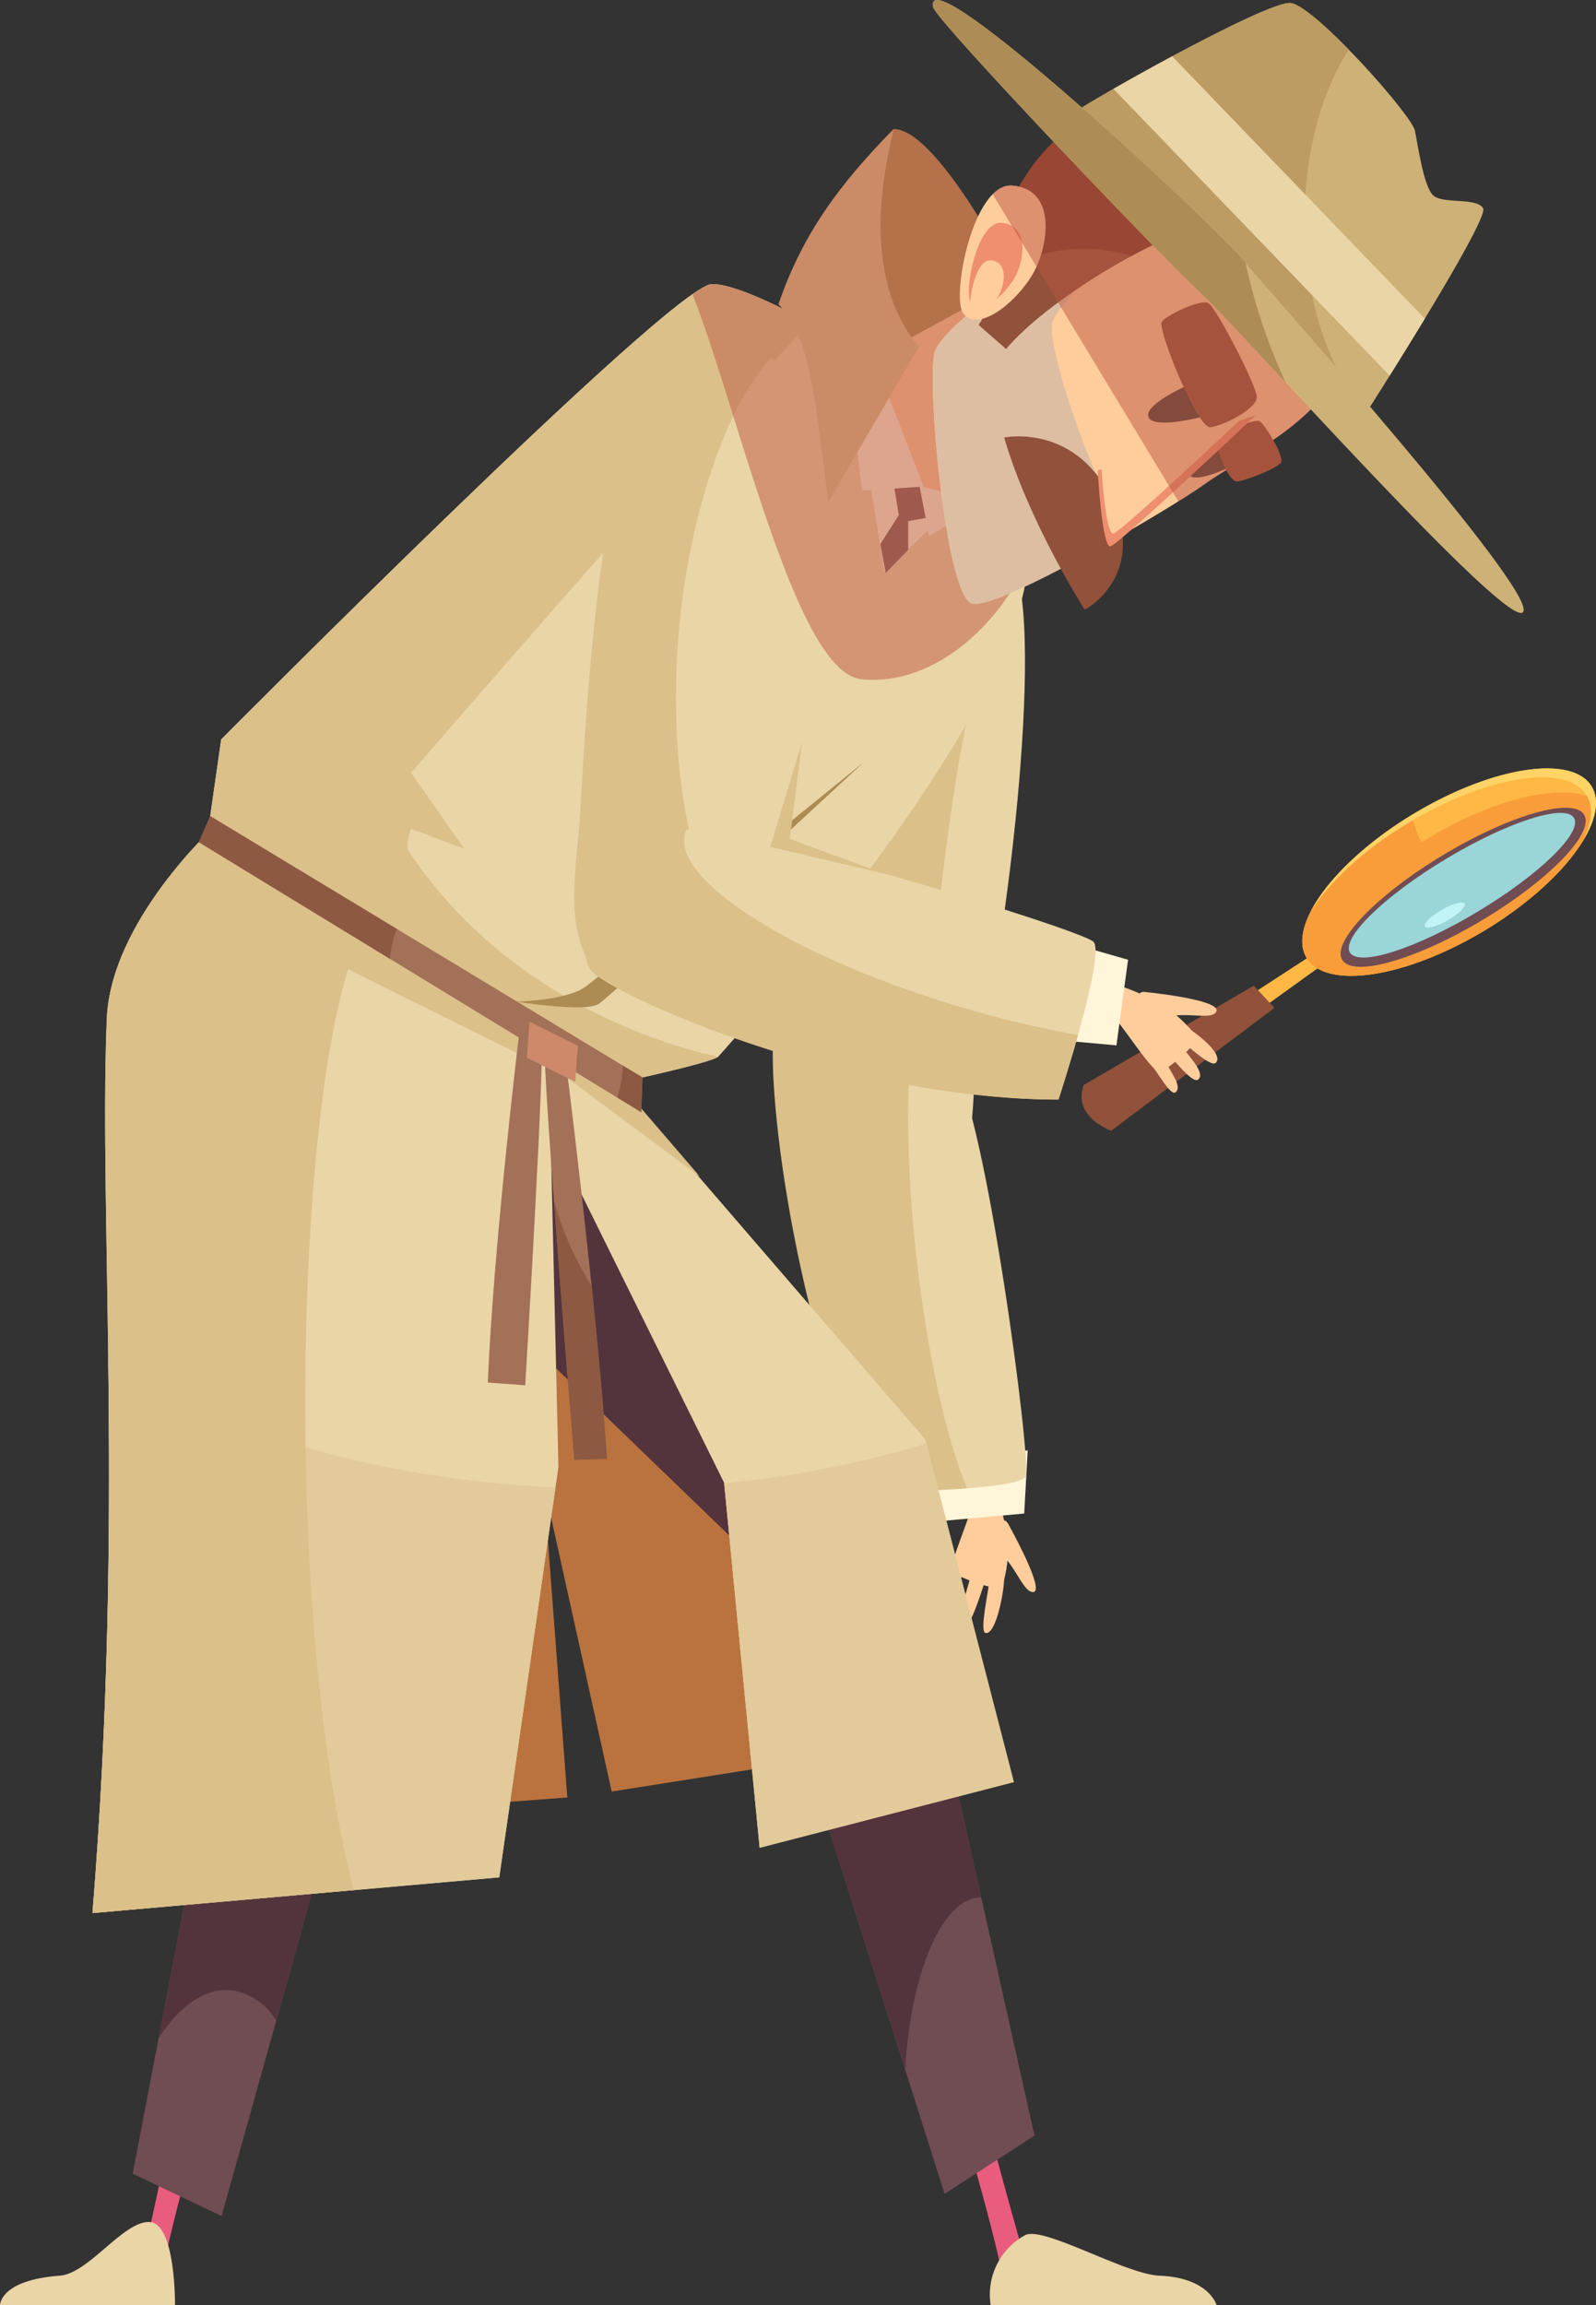 <svg xmlns="http://www.w3.org/2000/svg" viewBox="0 0 159.243 229.977"><rect x="0" y="0" width="159.243" height="229.977" fill="#333333" stroke="none"/><g style="isolation:isolate"><g id="Layer_2" data-name="Layer 2"><g id="_1" data-name="1"><path d="M100.031,158.232c.561-2.217,1.133-4.375-.919-10.277l-1.73.484c-.433,3.053-2.776,7.378-2.323,8.399C95.225,157.179,99.844,158.988,100.031,158.232Z" style="fill:#ffcd9c"/><path d="M95.234,155.583c-.292,1.041-2.355,4.459-1.791,4.696.869.373,2.25-2.558,2.898-3.731C97.196,155.025,95.234,155.583,95.234,155.583Z" style="fill:#ffcd9c"/><path d="M98.746,157.477c-.071,1.05-1.034,5.255-.433,5.424,1.058.287,1.881-4.209,1.862-5.298C100.144,155.948,98.746,157.477,98.746,157.477Z" style="fill:#ffcd9c"/><path d="M98.508,154.684c2.19-.357,3.23,3.768,4.383,4.114,1.596.489-1.397-5.152-2.291-6.764C99.72,150.448,98.508,154.684,98.508,154.684Z" style="fill:#ffcd9c"/><path d="M96.884,157.126c-.251,1.035-1.711,5.394-1.142,5.624.894.366,2.196-4.02,2.553-5.079C98.808,156.067,96.884,157.126,96.884,157.126Z" style="fill:#ffcd9c"/><path d="M124.883,99.184l5.708-3.711,1.152.929-5.906,4.25S124.492,100.338,124.883,99.184Z" style="fill:#ffb845"/><path d="M108.119,108.249l16.979-9.922,2.062,2.219-16.283,12.253S107.001,111.489,108.119,108.249Z" style="fill:#91513a"/><path d="M148.096,92.844C155.95,88.126,160.75,81.686,158.814,78.463c-1.935-3.226-9.876-2.016-17.733,2.701S128.424,92.32,130.359,95.547C132.298,98.772,140.235,97.561,148.096,92.844Z" style="fill:#ffb845"/><path d="M148.096,92.844c6.881-4.134,11.418-9.587,11.135-13.043-2.98-1.773-9.833-.324-16.633,3.758-6.883,4.134-11.42,9.588-11.137,13.046C134.44,98.376,141.294,96.926,148.096,92.844Z" style="fill:#f99d3a"/><path d="M140.909,81.273c-7.753,4.709-12.47,11.071-10.55,14.273,1.938,3.225,9.876,2.014,17.736-2.703,1.128-.679,2.187-1.395,3.181-2.131C145.606,89.24,141.492,85.4,140.909,81.273Z" style="fill:#f99d3a"/><path d="M140.578,82.056c7.859-4.716,15.798-5.927,17.733-2.7.706,1.175.508,2.779-.399,4.571,1.323-2.147,1.724-4.097.902-5.464-1.935-3.226-9.876-2.016-17.733,2.701-4.99,2.998-8.739,6.688-10.321,9.81C132.556,88.057,136.055,84.773,140.578,82.056Z" style="fill:#ffd366"/><path d="M147.939,91.764c6.663-3.997,11.194-8.694,10.117-10.486-1.076-1.795-7.353-.009-14.018,3.989s-11.196,8.693-10.12,10.488C134.996,97.548,141.272,95.763,147.939,91.764Z" style="fill:#704c53"/><path d="M147.446,90.943c6.172-3.707,10.47-7.893,9.597-9.347-.871-1.454-6.584.372-12.755,4.081-6.174,3.707-10.472,7.893-9.599,9.348S141.272,94.653,147.446,90.943Z" style="fill:#9ad5d8"/><path d="M144.434,91.824c1.097-.625,1.863-1.373,1.709-1.668-.156-.296-1.171-.027-2.268.598s-1.863,1.371-1.71,1.666C142.319,92.717,143.336,92.449,144.434,91.824Z" style="fill:#c1f4f4"/><polygon points="93.612 151.765 92.732 145.29 102.542 144.693 102.192 150.99 93.612 151.765" style="fill:#fff5d9"/><path d="M119.354,103.31c-1.655-1.879-3.259-3.733-9.397-5.53l-.421,1.866c2.449,2.28,5.07,7.075,6.181,7.297C116.094,107.003,119.922,103.945,119.354,103.31Z" style="fill:#ffcd9c"/><path d="M114.71,106.005c.765.911,2.084,3.339,2.565,2.975.747-.554-.481-2.063-1.187-3.378C115.181,103.888,114.71,106.005,114.71,106.005Z" style="fill:#ffcd9c"/><path d="M118.07,104.003c.879.714,2.8,2.464,3.239,2.025.766-.779-1.476-2.583-2.434-3.238C117.422,101.792,118.07,104.003,118.07,104.003Z" style="fill:#ffcd9c"/><path d="M115.522,102.489c.757-2.202,4.853-.589,5.718-1.417,1.204-1.14-5.166-1.925-7.004-2.114C112.426,98.772,115.522,102.489,115.522,102.489Z" style="fill:#ffcd9c"/><path d="M116.857,105.471c.779.866,2.204,2.603,2.682,2.231.753-.581-.772-2.193-1.52-3.17C116.872,103.076,116.857,105.471,116.857,105.471Z" style="fill:#ffcd9c"/><polygon points="111.395 104.285 104.889 103.699 106.494 94 112.553 95.747 111.395 104.285" style="fill:#fff5d9"/><polygon points="83.468 175.182 61.032 178.724 54.242 148.023 56.604 179.315 40.958 180.495 50.7 116.731 78.744 145.956 83.468 175.182" style="fill:#ba733e"/><polygon points="78.94 159.145 43.43 124.876 53.905 111.489 61.175 117.34 85.502 150.554 78.94 159.145" style="fill:#54343c"/><path d="M75.967,34.119,89.159,12.885c6.239-.156,21.219,31.717,22.12,41.289L93.219,61.293Z" style="fill:#ad8c53"/><path d="M100.975,55.626c3.569,7.616-1.218,41.601-2.688,45.844s-.796,9.247-1.77,13.035c-.972,3.789-19.607-1.829-19.373-8.151.234-6.32,3.231-28.549,5.243-33.938C84.407,67.022,96.975,47.097,100.975,55.626Z" style="fill:#ead5a7"/><path d="M92.807,98.573c3.54-34.864,5.674-31.217,8.169-42.947-4-8.529-16.568,11.396-18.588,16.789-2.013,5.39-5.009,27.618-5.243,33.938-.167,4.504,9.236,8.646,15.015,9.289A126.111,126.111,0,0,1,92.807,98.573Z" style="fill:#dbc08a"/><path d="M20.905,81.889l1.164-8.125s44.72-45.056,48.9-45.411,26.755,11.88,31.154,24.889S72.295,104.798,71.66,105.413c-.636.618-10.628,2.757-10.628,2.757Z" style="fill:#ead5a7"/><path d="M40.818,84.965c-.494-.745.217-2.278.217-2.278l5.293,1.988-5.314-7.577S68.218,45.629,80.746,32.212c-4.485-2.518-8.292-3.985-9.776-3.86-4.181.355-48.9,45.411-48.9,45.411l-1.164,8.125L61.032,108.17s9.992-2.139,10.628-2.757l.005-.005S52.133,101.994,40.818,84.965Z" style="fill:#dbc08a"/><path d="M51.475,99.924s6.851,1.084,8.219.254C61.06,99.35,86.172,76.042,86.172,76.042S60.306,97.043,58.409,98.436C56.513,99.824,51.475,99.924,51.475,99.924Z" style="fill:#ad8c53"/><path d="M68.074,36.359c-6.453,7.595-9.215,39.695-8.709,44.429.508,4.735-.936,9.993-.885,14.17.051,4.175,18.367-3.59,19.929-10.354s4.212-31.878,3.393-37.912C80.978,40.655,75.298,27.857,68.074,36.359Z" style="fill:#ead5a7"/><path d="M67.605,64.66c.887-14.007,5.928-27.348,11.097-30.367-3.697-3.358-8.99-3.109-12.778,1.35-6.453,7.595-7.702,40.823-8.047,45.571-.43,5.921-1.413,10.448.825,14.736,1.327,2.541,8.717,1.623,16.24-1.254C69.867,91.589,66.683,79.207,67.605,64.66Z" style="fill:#dbc08a"/><path d="M87.029,148.826s14.725-.075,15.317-1.556c.596-1.478-4.011-36.445-7.288-41.082-3.278-4.628-13.892-5.58-15.077-2.621C78.794,106.526,78.5,130.01,87.029,148.826Z" style="fill:#ead5a7"/><path d="M91.43,125.332c-.983-8.863-1.057-16.851-.376-22.134-5.151-2.429-12.771-3.117-13.659-.9-1.187,2.959,1.105,27.712,9.635,46.528,0,0,5.128-.026,9.454-.352C94.446,143.613,92.515,135.112,91.43,125.332Z" style="fill:#dbc08a"/><path d="M105.612,109.695s4.749-14.503,3.485-15.747S71.877,81.624,66.238,82.777c-5.635,1.155-8.759,10.925-6.232,13.411S84.284,109.681,105.612,109.695Z" style="fill:#ead5a7"/><path d="M96.075,100.533c-16.69-4.925-29.098-12.72-27.713-17.411a2.535,2.535,0,0,1,.146-.369c-.977-.083-1.885-1.824-2.402-1.718C60.472,82.19,56.594,94.49,59.12,96.977s25.164,12.704,46.492,12.719c0,0,.993-3.033,1.949-6.442A105.362,105.362,0,0,1,96.075,100.533Z" style="fill:#dbc08a"/><polygon points="85.025 36.851 88.23 57.049 94.791 50.824 85.025 36.851" style="fill:#fff5d9"/><path d="M85.445,36.662l14.892-8.129,3.324,15.042L92.915,51.491S86.358,48.634,85.445,36.662Z" style="fill:#ffcd9c"/><polygon points="90.106 50.722 87.841 54.273 88.375 57.16 90.615 54.847 90.618 50.906 90.106 50.722" style="fill:#825c59"/><polygon points="89.804 52.142 89.174 48.316 91.099 47.737 92.51 48.965 92.896 51.569 89.804 52.142" style="fill:#825c59"/><polygon points="92.165 48.543 87.063 35.453 84.442 35.469 86.001 48.944 92.165 48.543" style="fill:#fff5d9"/><polygon points="92.712 53.483 91.742 48.482 96.583 49.686 96.814 51.016 92.712 53.483" style="fill:#fff5d9"/><path d="M82.651,50.061,91.69,34.588c-6.157-7.254-3.184-18.744-2.531-21.703-5.346,5.452-9.07,10.408-11.481,17.467C80.969,33.54,81.391,40.705,82.651,50.061Z" style="fill:#dbc08a"/><path d="M76.911,151.8c9.703,29.294,20.392,62.565,22.938,74.402l2.399-.875S93.77,196.175,87.021,163.175c-.934-4.569-1.989-9.236-3.125-13.923Z" style="fill:#ea5c7e"/><polygon points="94.248 218.86 103.218 213.047 87.797 144.087 72.507 150.35 94.248 218.86" style="fill:#704c53"/><path d="M97.891,189.276l.012.001-10.105-45.19-15.29,6.263,17.805,56.106C90.869,196.734,94.045,189.276,97.891,189.276Z" style="fill:#54343c"/><path d="M37.66,149.039l-8.26-1.447c-1.062,5.083-2.04,10.199-2.884,15.249-5.337,32-12.583,64.035-12.583,64.035l2.167.38c1.675-9.48,10.146-36.868,16.933-61.315C34.642,160.147,36.195,154.459,37.66,149.039Z" style="fill:#ea5c7e"/><path d="M98.847,229.977h22.545s-.727-2.759-5.714-2.955c-3.38-.134-11.632-5.011-13.403-4.037A6.756,6.756,0,0,0,98.847,229.977Z" style="fill:#ead5a7"/><path d="M17.463,229.977H0s-.06-2.513,5.969-2.955c2.867-.213,6.284-5.396,8.9-5.358C17.552,221.702,17.463,229.977,17.463,229.977Z" style="fill:#ead5a7"/><polygon points="22.111 221.07 13.238 216.848 27.162 144.172 43.63 144.21 22.111 221.07" style="fill:#704c53"/><path d="M23.197,198.554a6.357,6.357,0,0,1,4.367,3.039L43.63,144.21l-16.468-.038L15.827,203.334C17.893,200.106,20.54,198.227,23.197,198.554Z" style="fill:#54343c"/><path d="M9.227,190.846l40.586-3.56,5.905-40.937-.787-33.456,17.318,35.03,3.543,36.41,25.366-6.553-8.836-34.186L65.165,112.106,21.474,82.389S11.043,91.835,10.651,101.675C9.857,121.516,12.422,151.466,9.227,190.846Z" style="fill:#ead5a7"/><polygon points="69.846 117.394 56.562 107.504 63.499 110.013 69.846 117.394" style="fill:#dbc08a"/><polygon points="63.794 111.121 33.313 95.991 35.602 91.637 63.499 109.645 63.794 111.121" style="fill:#dbc08a"/><path d="M10.803,135.837c.191,15.573.135,33.926-1.575,55.009l40.586-3.56,5.608-38.886C37.963,147.595,22.308,142.94,10.803,135.837Z" style="fill:#e2ca9a"/><path d="M72.254,147.972l3.539,36.361,25.366-6.553-8.73-33.781A104.514,104.514,0,0,1,72.254,147.972Z" style="fill:#e2ca9a"/><path d="M35.299,188.559c-7.533-29.05-5.601-84.892,1.165-95.975l-14.99-10.195S11.043,91.835,10.651,101.675c-.794,19.841,1.77,49.791-1.424,89.171Z" style="fill:#dbc08a"/><polygon points="20.974 81.416 19.838 84.018 63.983 110.955 64.108 107.487 20.974 81.416" style="fill:#a37157"/><path d="M62.144,106.299a11.276,11.276,0,0,1-.566,3.188l2.406,1.469.125-3.468Z" style="fill:#8e5942"/><path d="M39.612,92.682,20.974,81.416l-1.136,2.602L38.906,95.653A10.586,10.586,0,0,1,39.612,92.682Z" style="fill:#8e5942"/><path d="M51.804,103.074s-2.556,21.051-3.133,34.848l3.734.277s2.043-33.661,1.62-35.34S51.9,102.28,51.804,103.074Z" style="fill:#a37157"/><path d="M56.333,104.913s3.143,24.578,4.236,40.622l-3.27.103s-3.23-39.179-2.93-41.105C54.672,102.61,56.213,103.986,56.333,104.913Z" style="fill:#a37157"/><path d="M55.264,119.728c.866,11.721,2.035,25.91,2.035,25.91l3.27-.103c-.356-5.235-.932-11.378-1.545-17.28A31.19,31.19,0,0,1,55.264,119.728Z" style="fill:#8e5942"/><polygon points="57.659 104.33 52.832 101.922 52.57 105.519 57.397 107.929 57.659 104.33" style="fill:#ce896b"/><polygon points="88.189 87.149 76.856 84.486 80.03 73.998 78.801 83.691 88.189 87.149" style="fill:#dbc08a"/><path d="M85.886,67.751c8.659.983,18.696-8.465,19.877-24.011a33.175,33.175,0,0,0-.296-7.018c-5.153-11.62-12.423-23.934-16.308-23.837-5.346,5.452-9.07,10.408-11.481,17.467.132.127.25.272.374.412l-.008.013c-.166-.083-.324-.157-.486-.235-.016-.007-.03-.016-.047-.023-.983-.475-1.9-.881-2.73-1.206-.043-.017-.084-.033-.126-.049-.357-.138-.696-.263-1.018-.37-.051-.017-.103-.035-.152-.052-.342-.112-.662-.207-.955-.281-.045-.012-.083-.019-.126-.027-.237-.058-.456-.101-.658-.131-.062-.009-.125-.019-.184-.024a3.215,3.215,0,0,0-.592-.025,5.421,5.421,0,0,0-1.872,1C73.702,41.069,79.409,67.014,85.886,67.751Z" style="fill:#bc5642;opacity:0.5;mix-blend-mode:multiply"/><path d="M97.154,32.85c.866-6.492,3.424-15.339,9.331-19.92,9.73-7.545,20.005,10.274,20.005,10.274Z" style="fill:#773926"/><path d="M108.466,23.003S93.974,31.914,93.228,35.262c-.745,3.352,1.168,24.224,3.756,24.947,2.594.725,20.133-9.666,23.188-11.902,3.057-2.233,12.194-6.666,12.803-11.229S124.756,6.785,108.466,23.003Z" style="fill:#ffcd9c"/><path d="M118.423,38.472s-4.539,1.993-3.786,3.232c.676,1.118,5.542-.179,5.542-.179Z" style="fill:#4c3e34"/><path d="M121.513,44.094s-3.629,2.043-2.942,3.223c.585,1.008,4.076-.694,4.076-.694Z" style="fill:#4c3e34"/><path d="M121.462,43.396c-.525.406.999,4.809,2.045,4.628,1.047-.18,4.17-1.4,4.353-1.971s-1.707-3.916-2.257-4.057C125.052,41.853,121.929,43.039,121.462,43.396Z" style="fill:#91513a"/><path d="M104.959,32.379c.332-2.574,10.972-11.604,14.798-14.595-3.221-.402-6.995.94-11.291,5.218,0,0-14.492,8.912-15.238,12.259-.745,3.352,1.168,24.224,3.756,24.947,1.658.463,9.401-3.606,15.586-7.189C109.67,49.956,104.578,35.311,104.959,32.379Z" style="fill:#ddbea2"/><path d="M100.384,34.816c4.042-4.812,14.516-10.994,18.7-11.887,4.187-.89,9.38-3.504-2.046-8.38-11.42-4.875-16.97,14.105-19.387,17.878Z" style="fill:#91513a"/><path d="M116.636,13.038c-8.203-3.501-13.831,6.052-16.135,13.453a19.92,19.92,0,0,1,4.011-1.251,15.828,15.828,0,0,1,8.392.304,27.009,27.009,0,0,1,6.181-2.613C123.27,22.04,128.061,17.914,116.636,13.038Z" style="fill:#773926"/><path d="M102.801,27.738c1.817-2.746,2.837-8.873-1.814-9.225-3.915-.301-6.126,11.199-4.859,12.783C97.496,33.031,100.875,30.666,102.801,27.738Z" style="fill:#ffcd9c"/><path d="M101.061,28.002c1.136-1.718,1.772-5.551-1.137-5.77-2.447-.189-3.825,7.004-3.033,7.995C97.747,31.311,99.857,29.832,101.061,28.002Z" style="fill:#ef8f6f"/><path d="M99.562,29.6c.71-1.081,1.101-3.492-.722-3.63-1.534-.118-2.387,4.409-1.889,5.031C97.491,31.683,98.811,30.752,99.562,29.6Z" style="fill:#ffcd9c"/><path d="M100.192,43.645s7.385-1.528,10.947,6.627c2.961,6.78-2.225,10.312-2.926,10.526C108.214,60.798,102.644,52.099,100.192,43.645Z" style="fill:#91513a"/><path d="M125.406,40.921s-13.668,12.906-14.512,13.09c-.84.185-1.272-7.571-1.272-7.571Z" style="fill:#ffcd9c"/><path d="M111.09,53.224c-.635.141-1.037-4.271-1.194-6.422l-.371.131s.431,7.756,1.27,7.57c.844-.183,14.512-13.089,14.512-13.089l-1.698.594C119.786,45.59,111.732,53.085,111.09,53.224Z" style="fill:#ef8f6f"/><path d="M115.921,32.096c-.486.721,3.556,10.614,4.817,10.519,1.259-.095,4.7-1.836,4.665-3.011-.037-1.174-4.048-8.898-4.82-9.354C119.806,29.79,116.35,31.459,115.921,32.096Z" style="fill:#91513a"/><path d="M120.172,48.307c.552-.403,1.308-.881,2.17-1.414.374.691.799,1.194,1.165,1.131,1.047-.18,4.17-1.4,4.353-1.971a5.121,5.121,0,0,0-.838-2.161,18.753,18.753,0,0,0,5.174-4.834L108.344,11.798a9.39,9.39,0,0,0-1.858,1.131,19.518,19.518,0,0,0-4.814,5.695,4.491,4.491,0,0,0-.685-.112,2.485,2.485,0,0,0-1.94.865L117.57,50.016C118.745,49.281,119.663,48.68,120.172,48.307Z" style="fill:#bc5642;opacity:0.5;mix-blend-mode:multiply"/><path d="M107.103,11.326c-.247-.214,19.261-11.312,21.674-11.021,2.415.289,12.086,11.174,12.4,12.737.315,1.56.848,5.396,1.765,6.394.923.991,4.306.197,5.033,1.328.733,1.13-12.507,21.759-12.507,21.759S118.871,21.577,107.103,11.326Z" style="fill:#ceb176"/><path d="M130.167,21.894c0-6.712,1.704-12.734,4.406-16.943-2.393-2.449-4.762-4.523-5.797-4.646-2.413-.291-21.921,10.807-21.674,11.021C118.871,21.577,135.468,42.522,135.468,42.522s.322-.502.862-1.352C132.622,37.059,130.167,29.969,130.167,21.894Z" style="fill:#bc9c62"/><path d="M93.103.711c.246,1.276,22.591,24.706,26.675,28.491,4.085,3.787,30.917,34.038,32.206,31.831,1.288-2.208-25.345-31.968-28.168-35.337C120.996,22.328,92.058-4.689,93.103.711Z" style="fill:#ceb176"/><path d="M124.281,26.239c-.186-.216-.352-.408-.465-.543C120.996,22.328,92.058-4.689,93.103.711c.246,1.276,22.591,24.706,26.675,28.491,1.224,1.134,4.491,4.647,8.497,8.945A56.983,56.983,0,0,1,124.281,26.239Z" style="fill:#ad8d55"/><path d="M142.164,31.788l-25.208-26.17c-2.118,1.138-4.173,2.283-5.86,3.248L138.656,37.478C139.727,35.767,140.956,33.783,142.164,31.788Z" style="fill:#ead5a7"/></g></g></g></svg>